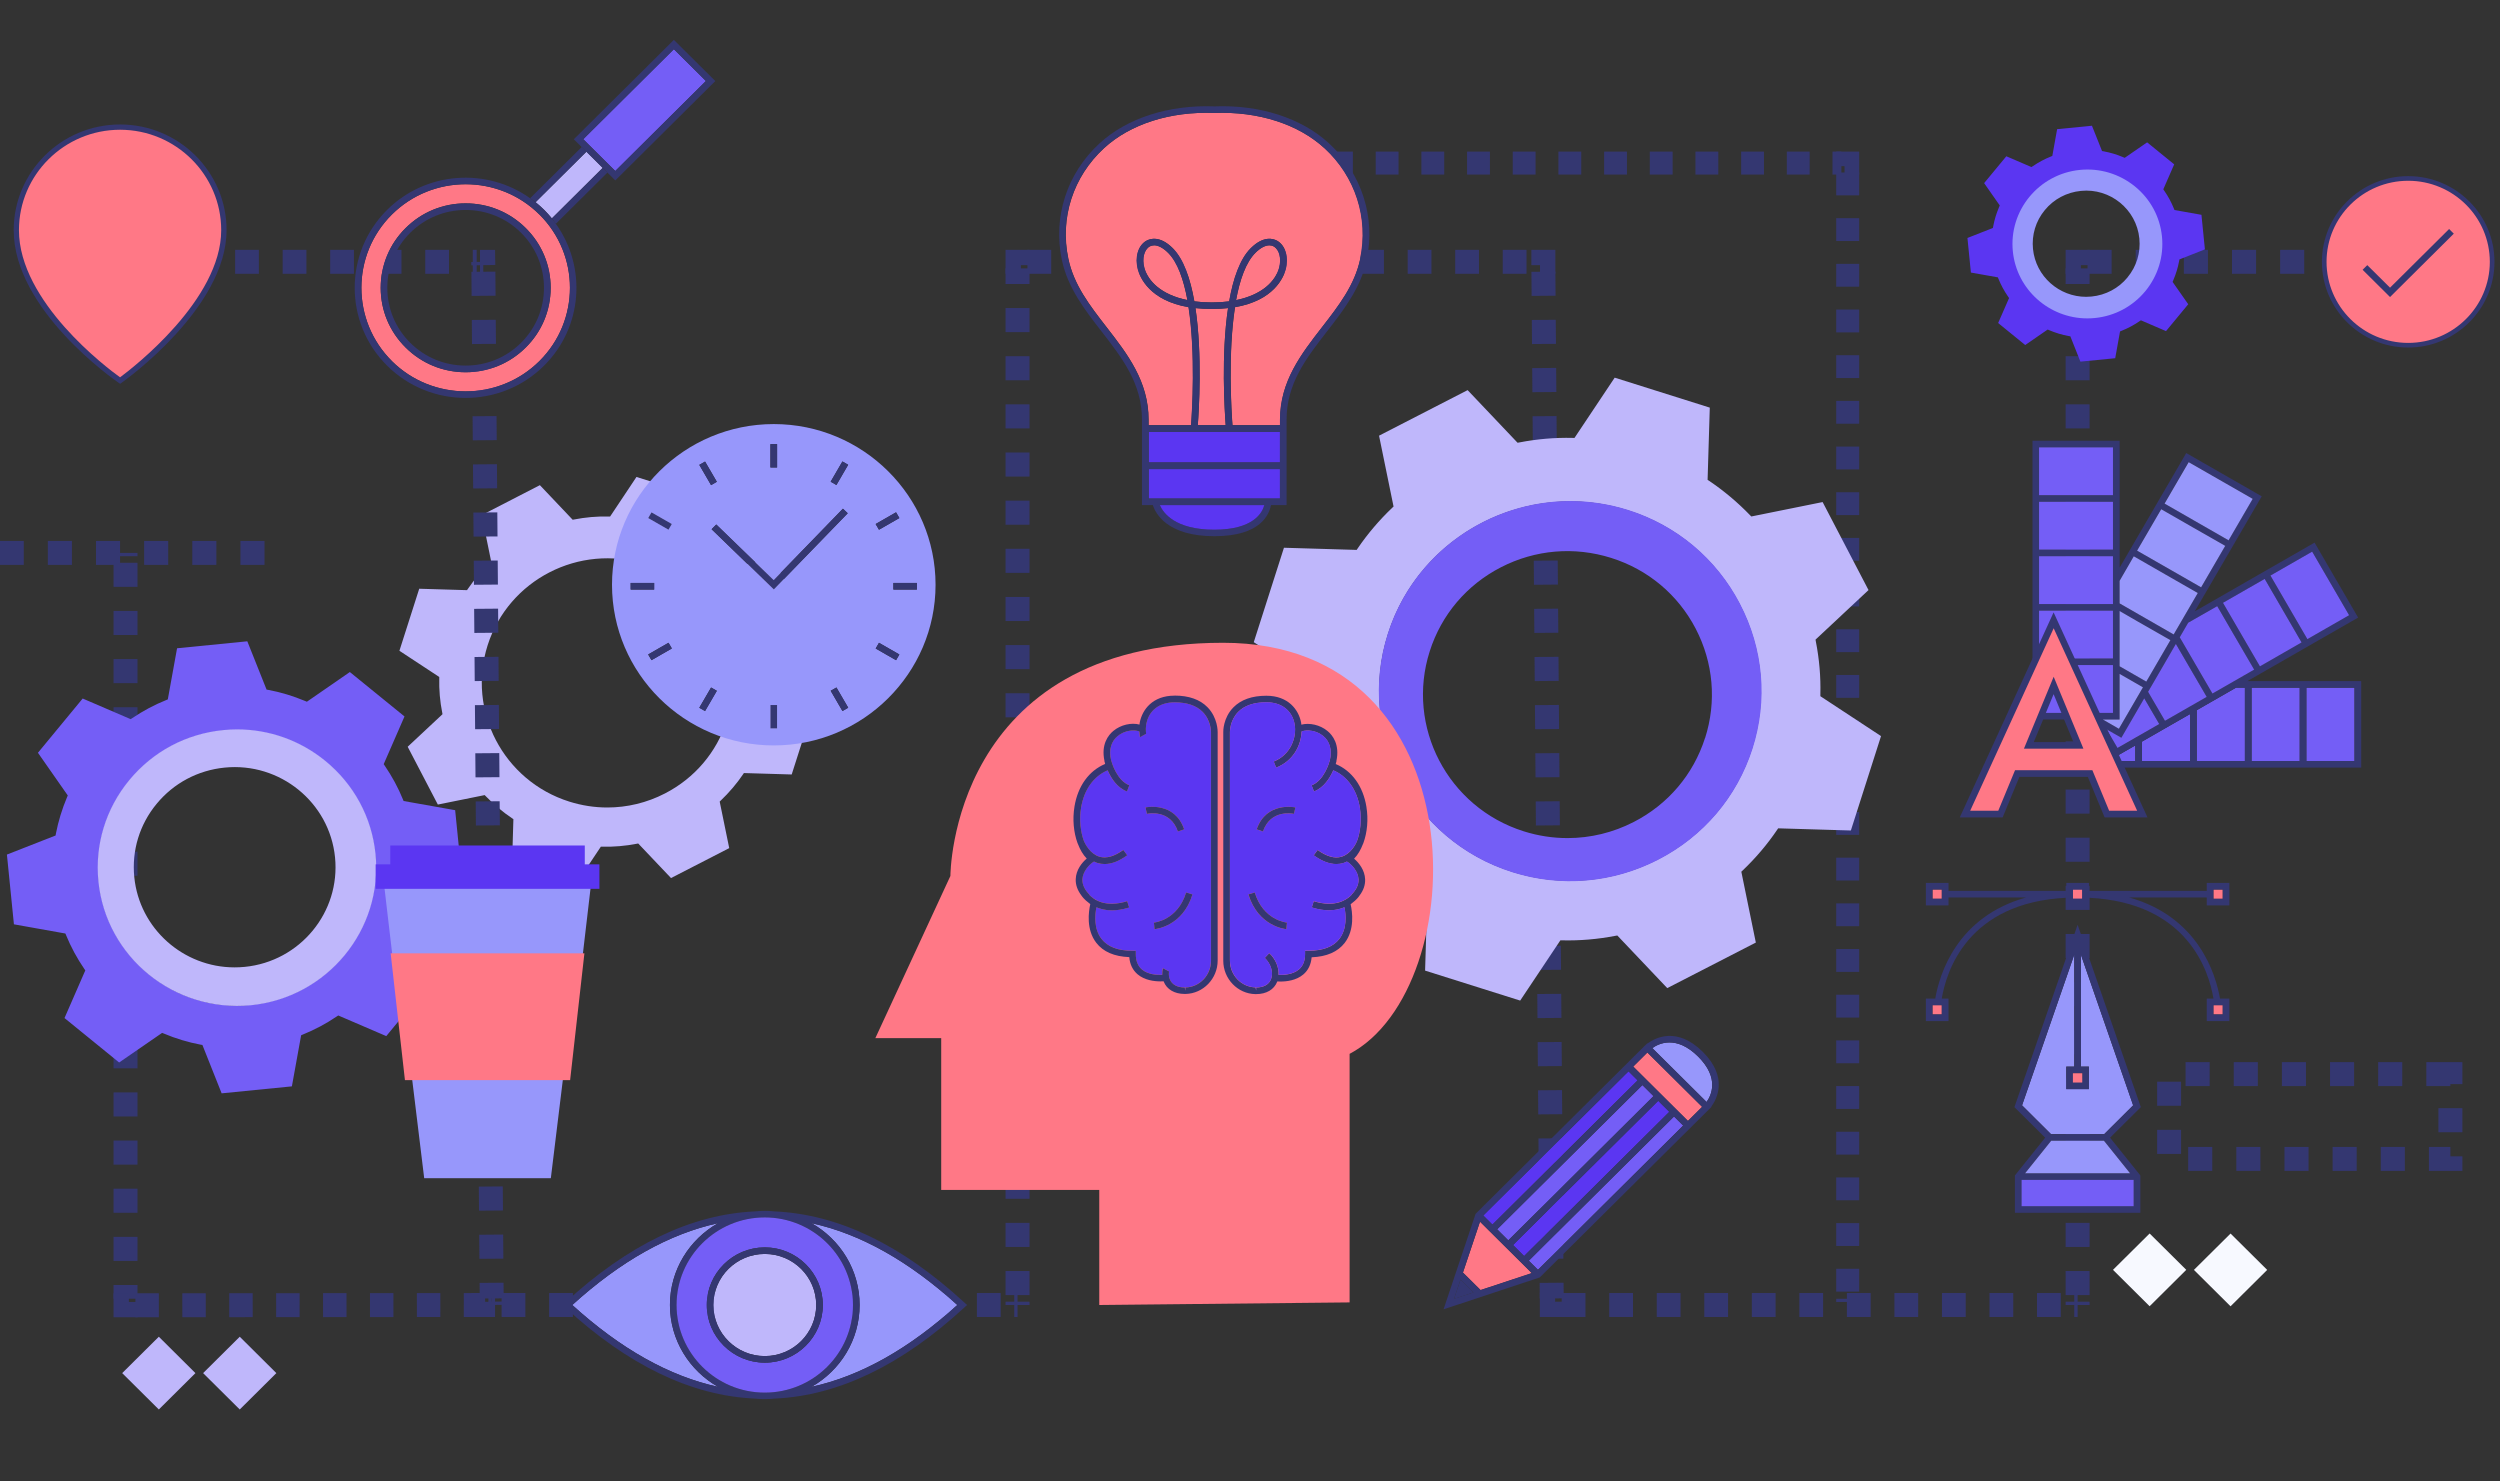 <svg width="81" height="48" viewBox="0 0 81 48" fill="none" xmlns="http://www.w3.org/2000/svg">
<rect x="0" y="0" width="81" height="48" fill="#333333" stroke="none"/>
<g clip-path="url(#clip0_1823_50972)">
<path d="M26.293 23.083L25.001 22.234V22.195C25.01 21.82 24.978 21.441 24.904 21.068L24.897 21.029L26.025 19.974L25.048 18.101L23.529 18.407L23.503 18.379C23.236 18.105 22.944 17.86 22.631 17.65L22.6 17.629L22.646 16.091L20.622 15.453L19.767 16.736H19.728C19.35 16.725 18.968 16.759 18.592 16.833L18.555 16.84L17.492 15.719L15.607 16.69L15.915 18.198L15.887 18.224C15.61 18.489 15.364 18.779 15.153 19.089L15.131 19.121L13.583 19.075L12.941 21.085L14.232 21.934V21.973C14.223 22.349 14.255 22.727 14.33 23.101L14.337 23.14L13.209 24.195L14.186 26.068L15.704 25.761L15.731 25.789C15.997 26.064 16.29 26.311 16.602 26.519L16.634 26.54L16.588 28.078L18.612 28.715L19.467 27.433H19.506C19.884 27.442 20.265 27.41 20.641 27.336L20.678 27.329L21.741 28.449L23.627 27.479L23.318 25.971L23.346 25.944C23.623 25.68 23.872 25.389 24.081 25.079L24.102 25.047L25.651 25.093L26.293 23.083ZM23.549 23.347C23.22 24.373 22.509 25.211 21.544 25.708C20.957 26.011 20.318 26.163 19.676 26.163C19.263 26.163 18.849 26.099 18.445 25.972C16.309 25.299 15.123 23.025 15.8 20.904C16.478 18.783 18.768 17.604 20.904 18.279C21.936 18.605 22.78 19.311 23.281 20.27C23.781 21.228 23.875 22.32 23.547 23.347H23.549Z" fill="#BFB7FB"/>
<path d="M42.786 5.284H42.889" stroke="#343771" stroke-width="0.744" stroke-miterlimit="10"/>
<path d="M43.093 5.284H54.031H59.661" stroke="#343771" stroke-width="0.744" stroke-miterlimit="10" stroke-dasharray="0.74 0.74"/>
<path d="M59.763 5.284H59.866V5.384" stroke="#343771" stroke-width="0.744" stroke-miterlimit="10"/>
<path d="M59.865 5.589V13.149V41.979" stroke="#343771" stroke-width="0.744" stroke-miterlimit="10" stroke-dasharray="0.74 0.74"/>
<path d="M59.865 42.081V42.183" stroke="#343771" stroke-width="0.744" stroke-miterlimit="10"/>
<path d="M4.067 17.914V18.021" stroke="#343771" stroke-width="0.776" stroke-miterlimit="10"/>
<path d="M4.067 18.234V42.078" stroke="#343771" stroke-width="0.776" stroke-miterlimit="10" stroke-dasharray="0.78 0.78"/>
<path d="M4.067 42.184V42.291H4.176" stroke="#343771" stroke-width="0.776" stroke-miterlimit="10"/>
<path d="M4.387 42.291L15.718 42.282" stroke="#343771" stroke-width="0.776" stroke-miterlimit="10" stroke-dasharray="0.76 0.76"/>
<path d="M15.825 42.282H15.933" stroke="#343771" stroke-width="0.776" stroke-miterlimit="10"/>
<path d="M1.137 8.483H1.243" stroke="#343771" stroke-width="0.776" stroke-miterlimit="10"/>
<path d="M1.458 8.483H15.444" stroke="#343771" stroke-width="0.776" stroke-miterlimit="10" stroke-dasharray="0.77 0.77"/>
<path d="M15.552 8.483H15.658L15.66 8.591" stroke="#343771" stroke-width="0.776" stroke-miterlimit="10"/>
<path d="M15.662 8.804L15.931 42.069" stroke="#343771" stroke-width="0.776" stroke-miterlimit="10" stroke-dasharray="0.78 0.78"/>
<path d="M15.931 42.175L15.933 42.282H16.04" stroke="#343771" stroke-width="0.776" stroke-miterlimit="10"/>
<path d="M16.252 42.282H32.755" stroke="#343771" stroke-width="0.776" stroke-miterlimit="10" stroke-dasharray="0.77 0.77"/>
<path d="M32.862 42.282H32.968" stroke="#343771" stroke-width="0.776" stroke-miterlimit="10"/>
<path d="M32.968 42.282V42.175" stroke="#343771" stroke-width="0.776" stroke-miterlimit="10"/>
<path d="M32.968 41.961V8.696" stroke="#343771" stroke-width="0.776" stroke-miterlimit="10" stroke-dasharray="0.78 0.78"/>
<path d="M32.968 8.591V8.483H33.076" stroke="#343771" stroke-width="0.776" stroke-miterlimit="10"/>
<path d="M33.289 8.483H49.79" stroke="#343771" stroke-width="0.776" stroke-miterlimit="10" stroke-dasharray="0.77 0.77"/>
<path d="M49.896 8.483H50.005V8.591" stroke="#343771" stroke-width="0.776" stroke-miterlimit="10"/>
<path d="M50.006 8.804L50.276 42.069" stroke="#343771" stroke-width="0.776" stroke-miterlimit="10" stroke-dasharray="0.78 0.78"/>
<path d="M50.278 42.175V42.282H50.386" stroke="#343771" stroke-width="0.776" stroke-miterlimit="10"/>
<path d="M50.599 42.282H67.1" stroke="#343771" stroke-width="0.776" stroke-miterlimit="10" stroke-dasharray="0.77 0.77"/>
<path d="M67.206 42.282H67.314" stroke="#343771" stroke-width="0.776" stroke-miterlimit="10"/>
<path d="M67.314 42.282V42.175" stroke="#343771" stroke-width="0.776" stroke-miterlimit="10"/>
<path d="M67.314 41.961V8.696" stroke="#343771" stroke-width="0.776" stroke-miterlimit="10" stroke-dasharray="0.78 0.78"/>
<path d="M67.314 8.591V8.483H67.421" stroke="#343771" stroke-width="0.776" stroke-miterlimit="10"/>
<path d="M67.637 8.483H80.51" stroke="#343771" stroke-width="0.776" stroke-miterlimit="10" stroke-dasharray="0.78 0.78"/>
<path d="M80.618 8.483H80.725" stroke="#343771" stroke-width="0.776" stroke-miterlimit="10"/>
<path d="M6.332 44.489L5.146 43.31L3.959 44.489L5.146 45.667L6.332 44.489Z" fill="#BFB7FB"/>
<path d="M8.954 44.489L7.768 43.31L6.581 44.489L7.768 45.667L8.954 44.489Z" fill="#BFB7FB"/>
<path d="M70.835 41.143L69.648 39.965L68.461 41.143L69.648 42.322L70.835 41.143Z" fill="#F7F9FF"/>
<path d="M73.457 41.145L72.27 39.967L71.083 41.145L72.27 42.324L73.457 41.145Z" fill="#F7F9FF"/>
<path d="M8.57 17.914H0" stroke="#343771" stroke-width="0.776" stroke-miterlimit="10" stroke-dasharray="0.78 0.78"/>
<path d="M79.393 34.801H70.279V37.549H79.393V34.801Z" stroke="#343771" stroke-width="0.776" stroke-miterlimit="10" stroke-dasharray="0.78 0.78"/>
<path d="M60.946 23.85L58.98 22.557V22.498C58.995 21.928 58.945 21.352 58.833 20.782L58.823 20.724L60.54 19.118L59.053 16.267L56.742 16.734L56.701 16.692C56.297 16.274 55.851 15.899 55.376 15.58L55.326 15.547L55.397 13.207L52.316 12.236L51.014 14.188H50.955C50.379 14.174 49.8 14.224 49.227 14.335L49.169 14.345L47.551 12.64L44.681 14.116L45.151 16.412L45.108 16.452C44.686 16.854 44.31 17.296 43.989 17.768L43.956 17.817L41.6 17.747L40.622 20.807L42.588 22.1V22.158C42.574 22.729 42.623 23.305 42.735 23.874L42.746 23.933L41.029 25.539L42.515 28.39L44.827 27.923L44.867 27.965C45.272 28.384 45.719 28.758 46.194 29.075L46.244 29.108L46.173 31.448L49.254 32.419L50.556 30.467H50.615C51.19 30.481 51.77 30.431 52.343 30.32L52.401 30.31L54.019 32.015L56.889 30.539L56.419 28.243L56.462 28.203C56.884 27.801 57.26 27.359 57.579 26.887L57.613 26.838L59.968 26.908L60.946 23.848V23.85ZM56.768 24.251C56.27 25.814 55.186 27.09 53.715 27.845C52.821 28.305 51.851 28.538 50.872 28.538C50.244 28.538 49.612 28.441 48.997 28.247C45.745 27.222 43.94 23.76 44.972 20.531C46.004 17.301 49.488 15.508 52.742 16.533C54.315 17.028 55.599 18.105 56.36 19.565C57.121 21.024 57.265 22.687 56.767 24.25L56.768 24.251Z" fill="#BFB7FB"/>
<path d="M56.375 19.559C55.612 18.097 54.324 17.019 52.749 16.522C52.128 16.327 51.496 16.233 50.877 16.233C48.248 16.233 45.802 17.909 44.965 20.529C43.931 23.765 45.74 27.234 48.999 28.261C50.574 28.758 52.252 28.613 53.724 27.857C55.197 27.1 56.282 25.821 56.783 24.256C57.283 22.692 57.139 21.023 56.376 19.563L56.375 19.559ZM55.243 23.911C54.865 25.095 54.045 26.06 52.935 26.631C52.261 26.978 51.527 27.154 50.789 27.154C50.313 27.154 49.834 27.082 49.368 26.934C46.909 26.159 45.543 23.541 46.324 21.099C46.702 19.915 47.521 18.95 48.632 18.379C49.742 17.808 51.009 17.701 52.201 18.076C53.393 18.451 54.365 19.265 54.94 20.368C55.514 21.471 55.623 22.729 55.245 23.913L55.243 23.911Z" fill="#745EF6"/>
<path d="M69.219 5.983C68.701 5.562 68.049 5.366 67.385 5.431C66.01 5.567 65.005 6.788 65.141 8.153C65.278 9.517 66.505 10.517 67.882 10.382C68.547 10.316 69.147 9.996 69.571 9.481C69.995 8.967 70.192 8.32 70.126 7.66C70.06 6.999 69.737 6.404 69.219 5.983ZM68.934 8.986C68.641 9.342 68.226 9.562 67.765 9.608C67.706 9.614 67.65 9.617 67.591 9.617C66.713 9.617 65.957 8.953 65.869 8.067C65.823 7.611 65.959 7.161 66.252 6.807C66.544 6.451 66.96 6.231 67.421 6.185C68.37 6.088 69.221 6.782 69.315 7.727C69.361 8.185 69.225 8.632 68.932 8.986H68.934Z" fill="#9797FB"/>
<path d="M70.898 9.856L70.392 9.134L70.415 9.079C70.5 8.88 70.564 8.672 70.603 8.463L70.614 8.405L71.439 8.08L71.327 6.96L70.454 6.805L70.431 6.75C70.351 6.553 70.249 6.363 70.124 6.183L70.091 6.134L70.444 5.325L69.567 4.612L68.84 5.114L68.785 5.091C68.585 5.006 68.375 4.943 68.164 4.904L68.106 4.893L67.779 4.074L66.651 4.185L66.495 5.052L66.44 5.075C66.241 5.154 66.05 5.258 65.869 5.38L65.819 5.413L65.005 5.063L64.286 5.933L64.792 6.657L64.769 6.712C64.684 6.911 64.62 7.118 64.581 7.328L64.57 7.386L63.745 7.71L63.857 8.831L64.73 8.986L64.753 9.041C64.833 9.238 64.936 9.428 65.06 9.608L65.094 9.657L64.74 10.466L65.617 11.179L66.344 10.677L66.399 10.7C66.6 10.785 66.809 10.848 67.02 10.887L67.079 10.897L67.405 11.717L68.533 11.606L68.689 10.739L68.744 10.716C68.943 10.637 69.135 10.534 69.315 10.411L69.365 10.378L70.179 10.728L70.898 9.858V9.856ZM69.51 9.432C69.099 9.93 68.517 10.24 67.873 10.304C67.792 10.312 67.712 10.316 67.63 10.316C66.399 10.316 65.34 9.386 65.216 8.144C65.083 6.821 66.058 5.637 67.391 5.505C68.035 5.441 68.666 5.632 69.17 6.039C69.672 6.447 69.984 7.025 70.048 7.665C70.112 8.304 69.92 8.931 69.51 9.432Z" fill="#5B36F2"/>
<path d="M17.352 6.551C17.448 6.628 17.54 6.711 17.631 6.799C17.72 6.887 17.803 6.981 17.881 7.076L19.529 5.439L19 4.914L17.352 6.551Z" fill="#BFB7FB"/>
<path d="M19.527 5.44L17.879 7.077C17.925 7.133 17.966 7.193 18.009 7.251L19.68 5.592L19.527 5.44Z" fill="#343771"/>
<path d="M17.352 6.551L19 4.914L18.848 4.763L17.177 6.422C17.235 6.465 17.296 6.505 17.352 6.551Z" fill="#343771"/>
<path d="M21.834 1.593L18.897 4.511L19.935 5.542L22.873 2.625L21.834 1.593Z" fill="#745EF6"/>
<path d="M18.998 4.916L19.527 5.441L19.68 5.592L19.935 5.846L23.176 2.626L21.833 1.292L18.592 4.512L18.848 4.766L19 4.918L18.998 4.916ZM21.833 1.593L22.871 2.624L19.933 5.541L18.896 4.511L21.833 1.593Z" fill="#343771"/>
<path d="M17.476 6.951C16.818 6.297 15.953 5.97 15.087 5.97C14.221 5.97 13.356 6.297 12.697 6.951C11.38 8.26 11.38 10.39 12.697 11.699C14.015 13.008 16.16 13.008 17.478 11.699C18.796 10.39 18.796 8.26 17.478 6.951H17.476ZM15.087 12.06C14.351 12.06 13.661 11.776 13.141 11.258C12.621 10.742 12.334 10.055 12.334 9.324C12.334 8.593 12.619 7.908 13.141 7.39C13.661 6.873 14.352 6.588 15.087 6.588C15.821 6.588 16.513 6.872 17.035 7.39C17.554 7.906 17.842 8.593 17.842 9.324C17.842 10.055 17.556 10.741 17.035 11.258C16.515 11.775 15.823 12.06 15.087 12.06Z" fill="#FF7886"/>
<path d="M17.879 7.075C17.801 6.98 17.718 6.889 17.629 6.799C17.54 6.711 17.446 6.628 17.351 6.55C17.294 6.505 17.233 6.464 17.175 6.422C15.772 5.425 13.805 5.548 12.543 6.799C11.142 8.191 11.142 10.456 12.543 11.848C13.244 12.544 14.165 12.893 15.085 12.893C16.006 12.893 16.927 12.544 17.627 11.848C18.887 10.597 19.011 8.643 18.007 7.248C17.964 7.19 17.924 7.13 17.877 7.074L17.879 7.075ZM12.698 11.698C11.38 10.389 11.38 8.259 12.698 6.95C13.357 6.297 14.221 5.969 15.087 5.969C15.953 5.969 16.818 6.297 17.477 6.95C18.794 8.259 18.794 10.389 17.477 11.698C16.158 13.007 14.014 13.007 12.696 11.698H12.698Z" fill="#343771"/>
<path d="M17.035 7.391C16.515 6.875 15.823 6.59 15.087 6.59C14.351 6.59 13.661 6.873 13.141 7.391C12.621 7.908 12.334 8.595 12.334 9.326C12.334 10.057 12.62 10.742 13.141 11.26C13.661 11.776 14.353 12.062 15.087 12.062C15.822 12.062 16.513 11.778 17.035 11.26C17.555 10.744 17.842 10.057 17.842 9.326C17.842 8.595 17.556 7.909 17.035 7.391ZM13.292 11.107C12.813 10.631 12.549 9.997 12.549 9.324C12.549 8.651 12.813 8.017 13.292 7.541C13.771 7.066 14.409 6.803 15.087 6.803C15.765 6.803 16.403 7.066 16.882 7.541C17.361 8.017 17.625 8.651 17.625 9.324C17.625 9.997 17.361 10.631 16.882 11.107C16.403 11.583 15.765 11.845 15.087 11.845C14.409 11.845 13.773 11.583 13.292 11.107Z" fill="#343771"/>
<path d="M13.97 31.808L13.001 30.426L13.024 30.371C13.187 29.987 13.31 29.589 13.386 29.187L13.397 29.129L14.974 28.511L14.747 26.25L13.077 25.953L13.054 25.898C12.9 25.519 12.701 25.153 12.465 24.807L12.432 24.758L13.106 23.213L11.335 21.774L9.943 22.736L9.888 22.713C9.501 22.551 9.1 22.429 8.696 22.353L8.637 22.343L8.013 20.778L5.737 21.004L5.437 22.66L5.382 22.683C5.001 22.836 4.632 23.033 4.284 23.268L4.234 23.301L2.679 22.632L1.229 24.39L2.196 25.773L2.173 25.827C2.01 26.212 1.889 26.61 1.811 27.011L1.801 27.07L0.224 27.688L0.451 29.948L2.118 30.246L2.141 30.3C2.296 30.679 2.494 31.046 2.73 31.391L2.764 31.44L2.09 32.985L3.86 34.425L5.253 33.465L5.308 33.487C5.694 33.65 6.095 33.771 6.5 33.847L6.558 33.857L7.181 35.424L9.457 35.198L9.757 33.542L9.812 33.519C10.193 33.366 10.562 33.169 10.91 32.934L10.959 32.901L12.515 33.57L13.964 31.812L13.97 31.808ZM8.123 32.557C7.972 32.573 7.821 32.58 7.67 32.58C6.636 32.58 5.643 32.228 4.83 31.567C3.901 30.811 3.323 29.742 3.204 28.558C3.085 27.374 3.438 26.213 4.201 25.288C4.962 24.365 6.038 23.791 7.231 23.673C8.426 23.555 9.593 23.907 10.523 24.663C11.452 25.419 12.031 26.488 12.15 27.672C12.394 30.121 10.589 32.312 8.123 32.556V32.557Z" fill="#745EF6"/>
<path d="M12.167 27.67C12.048 26.481 11.468 25.408 10.535 24.648C9.721 23.986 8.722 23.632 7.685 23.632C7.534 23.632 7.383 23.639 7.231 23.655C6.033 23.773 4.953 24.349 4.188 25.276C3.424 26.202 3.069 27.369 3.188 28.556C3.434 31.015 5.648 32.81 8.125 32.571C10.601 32.326 12.414 30.127 12.167 27.668V27.67ZM7.926 31.327C7.816 31.338 7.708 31.343 7.599 31.343C5.943 31.343 4.518 30.09 4.351 28.42C4.265 27.557 4.522 26.713 5.075 26.044C5.629 25.372 6.411 24.957 7.28 24.87C9.072 24.692 10.677 25.998 10.855 27.777C11.034 29.558 9.719 31.151 7.928 31.327H7.926Z" fill="#BFB7FB"/>
<path d="M12.444 28.66L12.721 31.024H18.871L19.148 28.66H12.444Z" fill="#9797FB"/>
<path d="M17.847 38.174L18.252 34.858H13.34L13.744 38.174H17.847Z" fill="#9797FB"/>
<path d="M19.421 28.798V28.005H19.162H12.43H12.171V28.798H19.421Z" fill="#5B36F2"/>
<path d="M18.947 27.394H12.645V28.142H18.947V27.394Z" fill="#5B36F2"/>
<path d="M18.935 30.887H12.657L13.12 34.997H18.472L18.935 30.887Z" fill="#FF7886"/>
<path d="M53.726 35.665L49.02 40.339L49.381 40.698L54.087 36.024L53.726 35.665Z" fill="#5B36F2"/>
<path d="M54.238 36.173L49.532 40.847L49.829 41.142L54.535 36.468L54.238 36.173Z" fill="#745EF6"/>
<path d="M53.214 35.156L48.508 39.83L48.869 40.189L53.575 35.515L53.214 35.156Z" fill="#745EF6"/>
<path d="M47.322 41.458L47.111 42.083L47.741 41.874L47.322 41.458Z" fill="#343771"/>
<path d="M47.97 41.798L49.63 41.249L47.952 39.582L47.399 41.231L47.97 41.798Z" fill="#FF7886"/>
<path d="M52.763 34.709L48.056 39.383L48.354 39.678L53.06 35.004L52.763 34.709Z" fill="#5B36F2"/>
<path d="M55.149 35.862L54.262 34.981L53.375 34.101L52.916 34.557L54.689 36.319L55.149 35.862Z" fill="#FF7886"/>
<path d="M55.293 35.705C55.442 35.498 55.722 34.931 55.018 34.232C54.31 33.529 53.742 33.809 53.535 33.959L55.293 35.705Z" fill="#9797FB"/>
<path d="M55.17 34.08C54.329 33.245 53.618 33.632 53.382 33.807L53.375 33.8L53.299 33.875L53.222 33.951L52.61 34.559L47.828 39.309L47.81 39.326L46.771 42.422L49.888 41.389L55.452 35.863L55.445 35.856C55.619 35.621 56.009 34.915 55.17 34.08ZM55.018 34.231C55.722 34.931 55.442 35.496 55.293 35.704L53.535 33.958C53.742 33.81 54.31 33.528 55.018 34.231ZM52.916 34.557L53.375 34.101L54.262 34.982L55.149 35.863L54.69 36.319L52.916 34.557ZM53.574 35.514L48.867 40.188L48.507 39.83L53.214 35.156L53.574 35.514ZM53.726 35.665L54.086 36.023L49.38 40.697L49.02 40.339L53.726 35.665ZM49.533 40.848L54.239 36.174L54.537 36.47L49.831 41.144L49.533 40.848ZM53.061 35.005L48.355 39.678L48.057 39.383L52.763 34.709L53.061 35.005ZM49.63 41.248L47.97 41.798L47.399 41.231L47.952 39.582L49.632 41.25L49.63 41.248ZM47.322 41.458L47.741 41.874L47.111 42.081L47.321 41.456L47.322 41.458Z" fill="#343771"/>
<path d="M35.616 42.282C35.616 37.281 35.616 38.553 35.616 38.553H30.495V33.636H28.361L30.793 28.381C30.793 28.381 30.793 20.826 39.629 20.826C47.993 20.826 47.737 32.026 43.727 34.145V42.198" fill="#FF7886"/>
<path d="M38.405 31.992C38.863 31.984 39.235 31.596 39.235 31.126V23.721C39.235 23.721 39.239 23.341 38.965 23.064C38.761 22.858 38.455 22.754 38.054 22.754C37.564 22.754 37.224 23.016 37.14 23.453C37.121 23.554 37.119 23.663 37.133 23.774L36.933 23.883C36.922 23.822 36.915 23.76 36.913 23.698C36.734 23.63 36.432 23.666 36.214 23.844C35.998 24.022 35.923 24.295 35.996 24.623C36.023 24.722 36.191 25.291 36.589 25.441L36.512 25.641C36.186 25.518 35.992 25.199 35.886 24.956C35.434 25.148 35.12 25.583 35.026 26.168C34.964 26.552 35.004 26.947 35.121 27.259C35.16 27.349 35.322 27.667 35.622 27.756C35.843 27.821 36.104 27.748 36.393 27.537L36.521 27.71C36.262 27.898 36.016 27.993 35.787 27.993C35.709 27.993 35.632 27.983 35.56 27.96C35.519 27.948 35.482 27.93 35.444 27.912L35.435 27.918C35.299 28 35.079 28.229 35.068 28.492C35.061 28.661 35.141 28.828 35.302 28.99L35.288 28.987C35.435 29.144 35.812 29.419 36.518 29.197L36.583 29.401C36.374 29.468 36.188 29.494 36.023 29.494C35.822 29.494 35.659 29.452 35.522 29.396C35.474 29.634 35.43 30.086 35.687 30.419C35.884 30.675 36.221 30.803 36.69 30.803H36.798V30.911C36.798 31.129 36.864 31.297 36.995 31.407C37.195 31.578 37.497 31.591 37.655 31.584C37.651 31.513 37.66 31.441 37.676 31.369L37.875 31.471C37.862 31.561 37.871 31.651 37.901 31.728C37.969 31.899 38.141 31.992 38.382 31.992L38.405 32.098V31.991V31.992ZM37.406 30.106L37.387 29.892C37.419 29.889 38.16 29.81 38.43 28.916L38.636 28.978C38.322 30.014 37.442 30.102 37.404 30.106H37.406ZM38.368 26.871L38.164 26.94C37.915 26.209 37.192 26.362 37.161 26.369L37.114 26.161C37.123 26.158 38.057 25.962 38.368 26.871Z" fill="#5B36F2"/>
<path d="M38.054 22.539C37.346 22.539 37.009 22.99 36.927 23.413C36.924 23.434 36.924 23.455 36.92 23.476C36.658 23.406 36.315 23.481 36.076 23.679C35.907 23.816 35.67 24.121 35.785 24.655H35.781C35.781 24.655 35.788 24.681 35.797 24.711C35.801 24.725 35.803 24.738 35.806 24.752C35.281 24.972 34.921 25.469 34.813 26.133C34.745 26.547 34.786 26.968 34.91 27.311C34.91 27.317 34.917 27.327 34.925 27.345C34.995 27.532 35.091 27.695 35.21 27.817C35.054 27.949 34.864 28.185 34.854 28.483C34.846 28.666 34.909 28.842 35.035 29.01C35.054 29.04 35.132 29.149 35.285 29.26C35.299 29.27 35.311 29.283 35.325 29.293C35.269 29.544 35.189 30.118 35.519 30.546C35.742 30.837 36.102 30.992 36.589 31.011C36.608 31.245 36.699 31.43 36.856 31.566C37.083 31.76 37.399 31.797 37.6 31.797C37.639 31.797 37.672 31.797 37.701 31.793C37.701 31.797 37.703 31.8 37.704 31.804C37.805 32.057 38.054 32.204 38.385 32.204H38.41C38.985 32.193 39.452 31.709 39.452 31.122V23.721C39.452 23.702 39.459 23.256 39.123 22.914C38.879 22.664 38.519 22.537 38.056 22.537L38.054 22.539ZM38.407 32.1L38.384 31.994C38.142 31.994 37.972 31.901 37.903 31.73C37.871 31.652 37.864 31.562 37.876 31.473L37.678 31.37C37.662 31.443 37.655 31.515 37.656 31.585C37.498 31.592 37.197 31.58 36.996 31.409C36.865 31.296 36.8 31.131 36.8 30.912V30.805H36.691C36.223 30.805 35.886 30.676 35.689 30.421C35.432 30.088 35.476 29.635 35.524 29.397C35.661 29.454 35.824 29.496 36.024 29.496C36.188 29.496 36.374 29.47 36.585 29.403L36.519 29.198C35.813 29.42 35.437 29.147 35.29 28.989L35.304 28.992C35.143 28.83 35.065 28.664 35.07 28.494C35.081 28.231 35.301 28.002 35.437 27.919L35.446 27.914C35.483 27.931 35.519 27.949 35.561 27.962C35.636 27.983 35.71 27.995 35.788 27.995C36.017 27.995 36.264 27.9 36.523 27.711L36.395 27.539C36.106 27.75 35.845 27.822 35.623 27.757C35.324 27.669 35.164 27.35 35.123 27.26C35.006 26.948 34.965 26.552 35.027 26.17C35.123 25.585 35.435 25.15 35.888 24.958C35.994 25.201 36.188 25.52 36.514 25.643L36.59 25.442C36.193 25.293 36.024 24.723 35.998 24.625C35.923 24.297 35.998 24.024 36.216 23.846C36.432 23.668 36.736 23.631 36.915 23.7C36.917 23.762 36.924 23.823 36.934 23.885L37.135 23.776C37.121 23.665 37.122 23.555 37.142 23.455C37.225 23.016 37.568 22.756 38.056 22.756C38.456 22.756 38.763 22.86 38.967 23.066C39.24 23.342 39.237 23.718 39.237 23.723V31.127C39.237 31.598 38.864 31.987 38.407 31.994V32.102H38.408L38.407 32.1Z" fill="#343771"/>
<path d="M38.636 28.978L38.43 28.916C38.158 29.809 37.417 29.89 37.387 29.892L37.406 30.105C37.444 30.102 38.323 30.014 38.637 28.978H38.636Z" fill="#343771"/>
<path d="M38.164 26.94L38.368 26.871C38.057 25.96 37.124 26.157 37.114 26.161L37.161 26.369C37.192 26.362 37.915 26.209 38.164 26.94Z" fill="#343771"/>
<path d="M43.874 27.82C43.993 27.699 44.087 27.535 44.159 27.348C44.166 27.33 44.172 27.318 44.174 27.314C44.298 26.971 44.339 26.55 44.271 26.136C44.163 25.474 43.803 24.975 43.278 24.755C43.281 24.741 43.283 24.73 43.287 24.716C43.295 24.684 43.301 24.661 43.303 24.658H43.299C43.414 24.122 43.177 23.819 43.008 23.682C42.769 23.485 42.426 23.41 42.164 23.479C42.16 23.458 42.16 23.435 42.157 23.416C42.077 22.993 41.738 22.542 41.03 22.542C40.567 22.542 40.207 22.669 39.962 22.919C39.625 23.261 39.632 23.706 39.634 23.724V31.129C39.634 31.714 40.101 32.2 40.675 32.209H40.7C41.032 32.209 41.279 32.062 41.381 31.809C41.381 31.805 41.383 31.802 41.385 31.798C41.413 31.8 41.447 31.802 41.486 31.802C41.687 31.802 42.001 31.766 42.229 31.571C42.387 31.437 42.476 31.25 42.497 31.016C42.983 30.997 43.343 30.84 43.567 30.551C43.897 30.123 43.817 29.548 43.76 29.298C43.774 29.288 43.787 29.275 43.801 29.265C43.952 29.154 44.032 29.044 44.049 29.015C44.177 28.847 44.237 28.671 44.23 28.488C44.218 28.19 44.03 27.956 43.874 27.822V27.82ZM40.7 32.099L40.679 31.992C40.221 31.983 39.849 31.596 39.849 31.125V23.719C39.849 23.719 39.843 23.345 40.117 23.067C40.321 22.859 40.627 22.755 41.03 22.755C41.52 22.755 41.86 23.018 41.944 23.456C42.025 23.886 41.816 24.46 41.268 24.674L41.346 24.873C41.894 24.658 42.153 24.165 42.171 23.701C42.35 23.633 42.652 23.669 42.87 23.847C43.086 24.025 43.161 24.298 43.088 24.628C43.061 24.728 42.893 25.294 42.495 25.445L42.572 25.644C42.896 25.521 43.092 25.202 43.198 24.959C43.65 25.151 43.964 25.586 44.058 26.171C44.12 26.555 44.08 26.952 43.962 27.263C43.922 27.355 43.764 27.67 43.464 27.759C43.242 27.825 42.981 27.751 42.691 27.54L42.563 27.713C42.822 27.901 43.068 27.996 43.297 27.996C43.375 27.996 43.452 27.986 43.524 27.963C43.565 27.951 43.602 27.933 43.64 27.915L43.648 27.921C43.785 28.003 44.005 28.232 44.016 28.495C44.023 28.664 43.943 28.831 43.782 28.994L43.794 28.99C43.645 29.147 43.267 29.42 42.566 29.198L42.501 29.402C42.71 29.469 42.896 29.495 43.061 29.495C43.262 29.495 43.425 29.453 43.56 29.397C43.608 29.635 43.652 30.087 43.395 30.421C43.198 30.676 42.861 30.805 42.393 30.805H42.284V30.912C42.284 31.13 42.219 31.298 42.087 31.409C41.889 31.58 41.585 31.592 41.426 31.587C41.438 31.34 41.328 31.072 41.124 30.882L40.977 31.037C41.179 31.227 41.264 31.518 41.179 31.731C41.11 31.902 40.94 31.995 40.699 31.995V32.103L40.7 32.099Z" fill="#343771"/>
<path d="M40.7 31.992C40.941 31.992 41.112 31.899 41.181 31.728C41.266 31.515 41.181 31.224 40.979 31.034L41.126 30.879C41.33 31.071 41.438 31.337 41.428 31.584C41.586 31.591 41.889 31.576 42.089 31.406C42.219 31.295 42.286 31.127 42.286 30.909V30.801H42.394C42.863 30.801 43.2 30.673 43.397 30.417C43.654 30.084 43.609 29.631 43.562 29.394C43.425 29.45 43.262 29.492 43.063 29.492C42.9 29.492 42.714 29.466 42.503 29.399L42.568 29.195C43.269 29.415 43.647 29.142 43.796 28.987L43.783 28.99C43.945 28.828 44.023 28.661 44.017 28.492C44.007 28.229 43.787 28 43.65 27.917L43.641 27.912C43.604 27.93 43.569 27.947 43.526 27.96C43.452 27.981 43.377 27.993 43.299 27.993C43.07 27.993 42.824 27.898 42.565 27.709L42.692 27.537C42.983 27.748 43.244 27.822 43.466 27.755C43.766 27.665 43.923 27.35 43.964 27.26C44.081 26.948 44.122 26.552 44.06 26.168C43.964 25.583 43.652 25.148 43.2 24.956C43.093 25.197 42.9 25.518 42.574 25.641L42.497 25.442C42.895 25.291 43.063 24.725 43.09 24.625C43.164 24.295 43.09 24.022 42.872 23.844C42.655 23.666 42.354 23.629 42.173 23.698C42.155 24.161 41.896 24.656 41.348 24.87L41.27 24.671C41.818 24.456 42.027 23.883 41.946 23.453C41.862 23.015 41.52 22.752 41.032 22.752C40.629 22.752 40.322 22.858 40.118 23.064C39.845 23.342 39.851 23.712 39.851 23.716V31.122C39.851 31.592 40.223 31.982 40.681 31.989L40.702 32.096V31.989L40.7 31.992ZM41.97 26.161L41.922 26.369C41.892 26.362 41.167 26.212 40.92 26.94L40.716 26.871C41.027 25.96 41.96 26.157 41.97 26.161ZM40.654 28.916C40.926 29.809 41.667 29.89 41.697 29.892L41.678 30.105C41.641 30.102 40.762 30.014 40.447 28.978L40.652 28.916H40.654Z" fill="#5B36F2"/>
<path d="M41.678 30.105L41.697 29.892C41.665 29.889 40.924 29.809 40.654 28.916L40.449 28.978C40.763 30.014 41.642 30.102 41.68 30.105H41.678Z" fill="#343771"/>
<path d="M40.716 26.871L40.92 26.939C41.167 26.213 41.892 26.361 41.923 26.369L41.971 26.161C41.962 26.157 41.027 25.962 40.716 26.871Z" fill="#343771"/>
<path d="M30.312 18.946C30.312 16.076 27.96 13.74 25.07 13.74C22.181 13.74 19.829 16.076 19.829 18.946C19.829 21.816 22.181 24.152 25.07 24.152C27.96 24.152 30.312 21.816 30.312 18.946ZM29.707 18.995V19.103H28.947V18.995V18.888H29.707V18.995ZM29.032 16.599L29.085 16.691L29.138 16.785L28.478 17.163L28.37 16.978L29.03 16.599H29.032ZM24.962 14.39H25.07H25.179V15.146H25.07H24.962V14.39ZM25.067 18.795L27.311 16.482L27.465 16.63L25.07 19.098L23.055 17.147L23.206 16.994L25.067 18.795ZM22.844 14.954L23.226 15.609L23.039 15.717L22.658 15.062L22.844 14.954ZM20.433 18.995V18.888H21.195V18.995V19.103H20.433V18.995ZM21.108 21.39L20.999 21.205L21.659 20.826L21.767 21.011L21.108 21.39ZM21.659 17.163L20.999 16.785L21.053 16.691L21.106 16.599L21.766 16.978L21.657 17.163H21.659ZM22.844 23.037L22.658 22.929L23.039 22.274L23.226 22.381L22.844 23.037ZM25.177 23.601H25.069H24.96V22.845H25.069H25.177V23.601ZM27.295 23.037L26.914 22.381L27.1 22.274L27.481 22.929L27.295 23.037ZM27.1 15.715L26.914 15.608L27.295 14.952L27.481 15.06L27.1 15.715ZM28.48 20.828L29.14 21.206L29.032 21.391L28.372 21.013L28.48 20.828Z" fill="#9797FB"/>
<path d="M25.177 15.146V14.391H25.07H24.962V15.146H25.07H25.177Z" fill="#343771"/>
<path d="M24.962 22.843V23.6H25.07H25.177V22.843H25.07H24.962Z" fill="#343771"/>
<path d="M28.945 18.888V18.995V19.1H29.707V18.995V18.888H28.945Z" fill="#343771"/>
<path d="M21.195 19.1V18.995V18.888H20.434V18.995V19.1H21.195Z" fill="#343771"/>
<path d="M29.14 16.785L29.087 16.693L29.032 16.6L28.372 16.978L28.48 17.163L29.14 16.785Z" fill="#343771"/>
<path d="M21.661 20.825L21.002 21.204L21.109 21.388L21.769 21.009L21.661 20.825Z" fill="#343771"/>
<path d="M27.294 14.95L26.913 15.606L27.099 15.713L27.48 15.057L27.294 14.95Z" fill="#343771"/>
<path d="M23.039 22.278L22.657 22.934L22.843 23.04L23.225 22.384L23.039 22.278Z" fill="#343771"/>
<path d="M22.843 14.955L22.657 15.062L23.038 15.718L23.224 15.611L22.843 14.955Z" fill="#343771"/>
<path d="M27.101 22.275L26.915 22.382L27.297 23.038L27.483 22.931L27.101 22.275Z" fill="#343771"/>
<path d="M21.054 16.693L21.001 16.785L21.659 17.163L21.767 16.978L21.108 16.6L21.054 16.693Z" fill="#343771"/>
<path d="M28.479 20.826L28.372 21.011L29.032 21.389L29.139 21.205L28.479 20.826Z" fill="#343771"/>
<path d="M23.057 17.147L25.072 19.098L27.467 16.629L27.311 16.481L25.067 18.795L23.208 16.994L23.057 17.147Z" fill="#343771"/>
<path d="M0.529 7.458C0.529 10.021 3.89 12.331 3.89 12.331C3.89 12.331 7.252 9.949 7.252 7.458C7.252 5.613 5.746 4.119 3.89 4.119C2.035 4.119 0.529 5.613 0.529 7.458Z" fill="#FF7886"/>
<path d="M3.892 12.435L3.842 12.401C3.704 12.306 0.444 10.037 0.444 7.458C0.444 5.569 1.99 4.033 3.892 4.033C5.794 4.033 7.341 5.569 7.341 7.458C7.341 9.963 4.08 12.303 3.942 12.4L3.892 12.435ZM3.89 4.204C2.084 4.204 0.614 5.665 0.614 7.458C0.614 9.778 3.475 11.928 3.89 12.225C4.304 11.919 7.167 9.713 7.167 7.458C7.167 5.665 5.696 4.204 3.89 4.204Z" fill="#343771"/>
<path d="M23.265 44.934C22.335 44.409 21.705 43.417 21.705 42.282C21.705 41.148 22.335 40.156 23.265 39.631C21.686 39.976 20.109 40.859 18.541 42.282C20.109 43.706 21.686 44.59 23.265 44.934Z" fill="#9797FB"/>
<path d="M26.293 39.631C27.222 40.156 27.852 41.148 27.852 42.282C27.852 43.417 27.222 44.409 26.293 44.934C27.872 44.588 29.448 43.706 31.017 42.282C29.448 40.859 27.872 39.974 26.293 39.631Z" fill="#9797FB"/>
<path d="M31.334 42.282L31.249 42.205C29.211 40.328 27.16 39.345 25.108 39.25C25 39.238 24.89 39.232 24.78 39.232C24.67 39.232 24.56 39.239 24.451 39.25C22.399 39.345 20.349 40.328 18.31 42.205L18.225 42.282L18.31 42.359C20.349 44.236 22.399 45.219 24.45 45.314C24.558 45.326 24.668 45.331 24.78 45.331C24.891 45.331 25.001 45.325 25.11 45.314C27.16 45.219 29.213 44.234 31.249 42.359L31.334 42.282ZM21.922 42.282C21.922 40.718 23.204 39.444 24.78 39.444C26.355 39.444 27.637 40.718 27.637 42.282C27.637 43.846 26.355 45.12 24.78 45.12C23.204 45.12 21.922 43.846 21.922 42.282ZM21.707 42.282C21.707 43.418 22.337 44.408 23.267 44.933C21.688 44.588 20.111 43.706 18.543 42.282C20.111 40.858 21.688 39.974 23.267 39.631C22.337 40.156 21.707 41.147 21.707 42.282ZM27.852 42.282C27.852 41.146 27.222 40.156 26.293 39.631C27.872 39.976 29.449 40.858 31.017 42.282C29.449 43.706 27.872 44.59 26.293 44.933C27.222 44.408 27.852 43.416 27.852 42.282Z" fill="#343771"/>
<path d="M27.636 42.282C27.636 40.718 26.353 39.444 24.778 39.444C23.203 39.444 21.92 40.718 21.92 42.282C21.92 43.847 23.203 45.121 24.778 45.121C26.353 45.121 27.636 43.847 27.636 42.282ZM22.899 42.282C22.899 41.254 23.744 40.415 24.78 40.415C25.816 40.415 26.66 41.254 26.66 42.282C26.66 43.311 25.816 44.15 24.78 44.15C23.744 44.15 22.899 43.311 22.899 42.282Z" fill="#745EF6"/>
<path d="M23.114 42.282C23.114 43.195 23.861 43.937 24.78 43.937C25.699 43.937 26.445 43.195 26.445 42.282C26.445 41.37 25.699 40.628 24.78 40.628C23.861 40.628 23.114 41.37 23.114 42.282Z" fill="#BFB7FB"/>
<path d="M26.66 42.282C26.66 41.254 25.816 40.415 24.78 40.415C23.744 40.415 22.899 41.254 22.899 42.282C22.899 43.311 23.744 44.15 24.78 44.15C25.816 44.15 26.66 43.311 26.66 42.282ZM26.444 42.282C26.444 43.195 25.697 43.937 24.778 43.937C23.859 43.937 23.112 43.195 23.112 42.282C23.112 41.37 23.859 40.628 24.778 40.628C25.697 40.628 26.444 41.37 26.444 42.282Z" fill="#343771"/>
<path d="M69.184 24.152L68.528 24.527L67.884 23.417L67.699 23.311H67.623V24.657H69.184V24.152Z" fill="#745EF6"/>
<path d="M70.96 23.134L70.066 23.645L69.399 24.029V24.658H70.96V23.134Z" fill="#745EF6"/>
<path d="M71.604 22.764L71.174 23.011V24.658H72.735V22.281H72.446L71.604 22.764Z" fill="#745EF6"/>
<path d="M74.511 22.281H72.95V24.66H74.511V22.281Z" fill="#745EF6"/>
<path d="M76.287 22.281H74.726V24.66H76.287V22.281Z" fill="#745EF6"/>
<path d="M74.726 22.066H72.819L73.141 21.881L74.68 20.998L76.404 20.01L74.992 17.581L73.454 18.463L71.916 19.346L71.112 19.806L71.502 19.136L72.391 17.609L73.28 16.081L70.834 14.679L69.838 16.392L68.951 17.919L68.677 18.391V14.279H65.853V23.31H67.41V24.871H76.503V22.066H74.727H74.726ZM76.287 24.658H74.726V22.279H76.287V24.658ZM74.511 24.658H72.95V22.279H74.511V24.658ZM72.735 24.658H71.174V23.01L71.603 22.764L72.446 22.281H72.734V24.659L72.735 24.658ZM67.623 23.312H67.699L67.882 23.417L68.528 24.527L69.182 24.152V24.659H67.621V23.314L67.623 23.312ZM66.065 14.494H68.46V16.045H66.065V14.494ZM66.065 16.258H68.46V17.808H66.065V16.258ZM66.065 18.021H68.46V19.572H66.065V18.021ZM72.984 16.159L72.203 17.502L70.129 16.312L70.91 14.97L72.984 16.159ZM71.059 17.093L72.095 17.686L71.314 19.029L69.241 17.84L70.021 16.497L71.057 17.091L71.059 17.093ZM70.172 18.62L71.208 19.214L70.427 20.556L68.673 19.55V18.817L69.134 18.025L70.17 18.618L70.172 18.62ZM72.024 19.531L73.376 18.756L73.974 19.785L74.571 20.814L73.22 21.589L72.022 19.529L72.024 19.531ZM73.562 18.648L74.914 17.873L76.111 19.933L74.759 20.708L73.562 18.648ZM72.436 20.667L73.033 21.696L71.682 22.471L70.623 20.648L70.897 20.176L71.838 19.637L72.436 20.666V20.667ZM68.675 21.834L69.434 22.269L68.653 23.611L68.13 23.312H68.675V21.834ZM68.675 19.797L69.285 20.146L70.321 20.74L69.54 22.082L68.675 21.585V19.795V19.797ZM68.732 23.904L69.475 22.626L69.959 23.461L68.607 24.237L68.256 23.632L68.732 23.905V23.904ZM69.727 22.191L70.498 20.863L70.897 21.55L71.495 22.579L70.144 23.354L69.597 22.413L69.727 22.191ZM66.065 19.785H68.46V21.335H66.065V19.785ZM66.065 21.548H68.46V23.099H66.065V21.548ZM69.399 24.029L70.066 23.646L70.958 23.134V24.658H69.397V24.027L69.399 24.029Z" fill="#343771"/>
<path d="M69.959 23.459L69.473 22.626L68.732 23.903L68.254 23.63L68.607 24.234L69.959 23.459Z" fill="#745EF6"/>
<path d="M71.497 22.579L70.897 21.549L70.498 20.863L69.727 22.192L69.597 22.414L70.145 23.354L71.497 22.579Z" fill="#745EF6"/>
<path d="M70.623 20.648L71.683 22.471L73.035 21.696L72.436 20.668L71.838 19.639L70.897 20.176L70.623 20.648Z" fill="#745EF6"/>
<path d="M74.571 20.815L73.973 19.785L73.376 18.756L72.024 19.531L73.221 21.59L74.571 20.815Z" fill="#745EF6"/>
<path d="M74.914 17.873L73.562 18.648L74.759 20.708L76.111 19.933L74.914 17.873Z" fill="#745EF6"/>
<path d="M68.652 23.612L69.432 22.269L68.675 21.834V23.312H68.13L68.652 23.612Z" fill="#9797FB"/>
<path d="M68.675 21.548V21.587L69.54 22.084L70.321 20.741L69.283 20.148L68.675 19.797V21.335V21.548Z" fill="#9797FB"/>
<path d="M68.675 19.55L70.427 20.556L71.208 19.214L70.172 18.62L69.134 18.024L68.675 18.819V19.55Z" fill="#9797FB"/>
<path d="M69.242 17.841L71.316 19.029L72.097 17.686L71.059 17.093L70.023 16.499L69.242 17.841Z" fill="#9797FB"/>
<path d="M70.913 14.974L70.132 16.316L72.206 17.506L72.987 16.163L70.913 14.974Z" fill="#9797FB"/>
<path d="M68.46 21.548H66.065V23.098H68.46V21.548Z" fill="#745EF6"/>
<path d="M68.46 19.785H66.065V21.335H68.46V19.785Z" fill="#745EF6"/>
<path d="M68.46 18.021H66.065V19.572H68.46V18.021Z" fill="#745EF6"/>
<path d="M68.46 16.258H66.065V17.808H68.46V16.258Z" fill="#745EF6"/>
<path d="M68.46 14.494H66.065V16.044H68.46V14.494Z" fill="#745EF6"/>
<path d="M68.261 26.375H69.411L66.537 20.098L63.664 26.375H64.813L65.356 25.062H67.717L68.26 26.375H68.261ZM65.736 24.15L66.539 22.21L67.343 24.15H65.737H65.736Z" fill="#FF7886"/>
<path d="M69.578 26.483H68.189L67.646 25.17H65.429L64.886 26.483H63.497L66.537 19.841L69.578 26.483ZM68.334 26.268H69.244L66.539 20.355L63.834 26.268H64.744L65.287 24.955H67.793L68.336 26.268H68.334ZM67.502 24.256H65.576L66.539 21.927L67.502 24.256ZM65.895 24.043H67.179L66.537 22.491L65.895 24.043Z" fill="#343771"/>
<path d="M41.47 16.154V15.197H37.216V16.154H37.307H41.195H41.47Z" fill="#5B36F2"/>
<path d="M41.47 13.988H37.216V14.984H41.47V13.988Z" fill="#5B36F2"/>
<path d="M42.914 4.801C42.066 4.021 40.762 3.603 39.347 3.66C37.917 3.602 36.62 4.021 35.772 4.801C34.77 5.723 34.337 7.062 34.616 8.381C34.795 9.236 35.313 9.901 35.859 10.606C36.526 11.466 37.216 12.354 37.216 13.599V13.775H38.593C38.625 13.333 38.742 11.459 38.511 9.953C37.248 9.736 36.94 8.989 36.87 8.733C36.764 8.339 36.876 7.955 37.144 7.801C37.261 7.735 37.578 7.624 37.999 8.041C38.353 8.393 38.57 9.033 38.699 9.764C38.871 9.787 39.059 9.799 39.264 9.799C39.468 9.799 39.654 9.787 39.828 9.764C39.955 9.033 40.173 8.393 40.528 8.041C40.947 7.624 41.266 7.735 41.383 7.801C41.651 7.955 41.763 8.337 41.657 8.733C41.587 8.989 41.279 9.736 40.016 9.953C39.783 11.459 39.9 13.332 39.934 13.775H41.475V13.599C41.475 12.354 42.166 11.466 42.833 10.606C43.379 9.901 43.897 9.236 44.076 8.381C44.355 7.062 43.922 5.723 42.919 4.801H42.914Z" fill="#FF7886"/>
<path d="M39.712 13.774C39.677 13.298 39.562 11.496 39.789 9.982C39.627 10 39.452 10.011 39.262 10.011C39.072 10.011 38.896 10 38.733 9.982C38.958 11.496 38.845 13.298 38.809 13.774H39.712Z" fill="#FF7886"/>
<path d="M41.272 7.986C41.227 7.962 41.179 7.949 41.128 7.949C40.993 7.949 40.835 8.032 40.676 8.191C40.365 8.499 40.168 9.066 40.048 9.725C40.901 9.552 41.328 9.103 41.442 8.679C41.522 8.381 41.449 8.09 41.27 7.988L41.272 7.986Z" fill="#FF7886"/>
<path d="M37.392 7.948C37.341 7.948 37.293 7.96 37.248 7.985C37.069 8.089 36.997 8.38 37.076 8.676C37.192 9.102 37.619 9.551 38.471 9.722C38.35 9.063 38.153 8.498 37.843 8.188C37.683 8.029 37.525 7.946 37.39 7.946L37.392 7.948Z" fill="#FF7886"/>
<path d="M43.06 4.645C42.169 3.825 40.816 3.388 39.347 3.447C37.874 3.39 36.516 3.825 35.625 4.645C34.568 5.617 34.11 7.032 34.405 8.425C34.595 9.327 35.152 10.044 35.689 10.737C36.363 11.605 37 12.426 37 13.598V16.365H37.351C37.436 16.628 37.812 17.373 39.343 17.373C40.874 17.373 41.124 16.644 41.181 16.365H41.685V13.598C41.685 12.426 42.322 11.605 42.996 10.737C43.533 10.044 44.09 9.327 44.28 8.425C44.575 7.032 44.117 5.617 43.06 4.645ZM44.071 8.381C43.892 9.236 43.374 9.902 42.827 10.606C42.16 11.466 41.47 12.354 41.47 13.599V13.776H39.929C39.897 13.333 39.78 11.459 40.01 9.953C41.273 9.736 41.582 8.989 41.651 8.733C41.758 8.339 41.646 7.955 41.378 7.802C41.261 7.735 40.943 7.624 40.523 8.041C40.168 8.393 39.952 9.033 39.822 9.764C39.65 9.787 39.462 9.799 39.258 9.799C39.054 9.799 38.866 9.787 38.694 9.764C38.565 9.033 38.348 8.393 37.993 8.041C37.575 7.625 37.255 7.735 37.138 7.802C36.87 7.955 36.759 8.337 36.865 8.733C36.934 8.989 37.243 9.736 38.506 9.953C38.738 11.459 38.621 13.332 38.588 13.776H37.211V13.599C37.211 12.354 36.521 11.466 35.854 10.606C35.308 9.902 34.79 9.236 34.611 8.381C34.332 7.062 34.765 5.723 35.767 4.801C36.615 4.021 37.914 3.602 39.342 3.66C40.757 3.603 42.059 4.021 42.909 4.801C43.911 5.723 44.342 7.062 44.066 8.381H44.071ZM41.47 14.984H37.216V13.989H41.47V14.984ZM37.58 16.367H40.963C40.901 16.607 40.62 17.162 39.343 17.162C38.066 17.162 37.69 16.619 37.58 16.367ZM37.307 16.154H37.216V15.199H41.47V16.154H37.307ZM38.733 9.983C38.895 10 39.07 10.011 39.262 10.011C39.453 10.011 39.627 10 39.789 9.983C39.563 11.496 39.677 13.298 39.712 13.774H38.809C38.845 13.298 38.96 11.496 38.733 9.983ZM40.049 9.724C40.17 9.065 40.367 8.499 40.677 8.189C40.837 8.031 40.995 7.948 41.13 7.948C41.181 7.948 41.229 7.96 41.273 7.985C41.453 8.089 41.525 8.379 41.445 8.675C41.33 9.102 40.903 9.551 40.051 9.722L40.049 9.724ZM38.472 9.724C37.619 9.551 37.192 9.102 37.078 8.677C36.998 8.379 37.071 8.089 37.25 7.987C37.294 7.962 37.342 7.95 37.394 7.95C37.529 7.95 37.687 8.032 37.846 8.191C38.157 8.499 38.353 9.065 38.474 9.725L38.472 9.724Z" fill="#343771"/>
<path d="M40.963 16.367H37.58C37.688 16.619 38.071 17.162 39.343 17.162C40.615 17.162 40.901 16.607 40.963 16.367Z" fill="#5B36F2"/>
<path d="M67.421 30.931V34.558H67.68V35.287H66.947V34.558H67.206V30.931L65.514 35.812L66.452 36.746H68.177L69.115 35.812L67.421 30.931Z" fill="#9797FB"/>
<path d="M67.314 29.966L65.267 35.871L66.264 36.861L65.283 38.084V39.294H69.347V38.084L68.366 36.861L69.363 35.871L67.316 29.966H67.314ZM65.498 39.079V38.227H69.131V39.079H65.498ZM65.613 38.013L66.459 36.96H68.169L69.016 38.013H65.613ZM68.177 36.747H66.452L65.514 35.815L67.206 30.933V34.56H66.947V35.288H67.68V34.56H67.421V30.933L69.113 35.815L68.175 36.747H68.177ZM67.162 35.073V34.772H67.465V35.073H67.162Z" fill="#343771"/>
<path d="M67.465 34.773H67.162V35.074H67.465V34.773Z" fill="#FF7886"/>
<path d="M62.915 32.567H62.612V32.868H62.915V32.567Z" fill="#FF7886"/>
<path d="M62.915 28.82H62.612V29.121H62.915V28.82Z" fill="#FF7886"/>
<path d="M67.465 28.82H67.162V29.121H67.465V28.82Z" fill="#FF7886"/>
<path d="M72.017 32.567H71.714V32.868H72.017V32.567Z" fill="#FF7886"/>
<path d="M72.017 28.82H71.714V29.121H72.017V28.82Z" fill="#FF7886"/>
<path d="M72.232 29.335V28.607H71.499V28.865H67.682V28.607H66.949V28.865H63.132V28.607H62.399V29.335H63.132V29.078H65.645C63.399 29.707 62.839 31.565 62.702 32.355H62.399V33.082H63.132V32.355H62.913C63.062 31.46 63.754 29.245 66.949 29.087V29.335H67.682V29.087C70.876 29.245 71.568 31.46 71.717 32.355H71.499V33.082H72.232V32.355H71.928C71.792 31.565 71.229 29.707 68.985 29.078H71.499V29.335H72.232ZM62.913 32.869H62.61V32.568H62.913V32.869ZM72.017 32.869H71.714V32.568H72.017V32.869ZM72.017 28.821V29.122H71.714V28.821H72.017ZM67.162 29.12V28.819H67.465V29.12H67.162ZM62.612 29.12V28.819H62.915V29.12H62.612Z" fill="#343771"/>
<path d="M66.459 36.96L65.613 38.014H69.014L68.168 36.96H66.459Z" fill="#9797FB"/>
<path d="M69.131 38.228H65.498V39.081H69.131V38.228Z" fill="#745EF6"/>
<path d="M80.584 9.404C81.095 8.002 80.365 6.453 78.952 5.946C77.54 5.439 75.981 6.164 75.47 7.567C74.959 8.969 75.69 10.518 77.102 11.025C78.514 11.533 80.073 10.807 80.584 9.404Z" fill="#FF7886"/>
<path d="M78.025 11.26C76.484 11.26 75.23 10.014 75.23 8.484C75.23 6.953 76.484 5.707 78.025 5.707C79.567 5.707 80.821 6.953 80.821 8.484C80.821 10.014 79.567 11.26 78.025 11.26ZM78.025 5.857C76.567 5.857 75.38 7.035 75.38 8.484C75.38 9.932 76.567 11.11 78.025 11.11C79.484 11.11 80.67 9.932 80.67 8.484C80.67 7.035 79.484 5.857 78.025 5.857Z" fill="#343771"/>
<path d="M77.437 9.624L76.548 8.741L76.7 8.59L77.437 9.321L79.351 7.42L79.503 7.571L77.437 9.624Z" fill="#343771"/>
</g>
<defs>
<clipPath id="clip0_1823_50972">
<rect width="81" height="46.125" fill="white" transform="translate(0 0.938)"/>
</clipPath>
</defs>
</svg>
